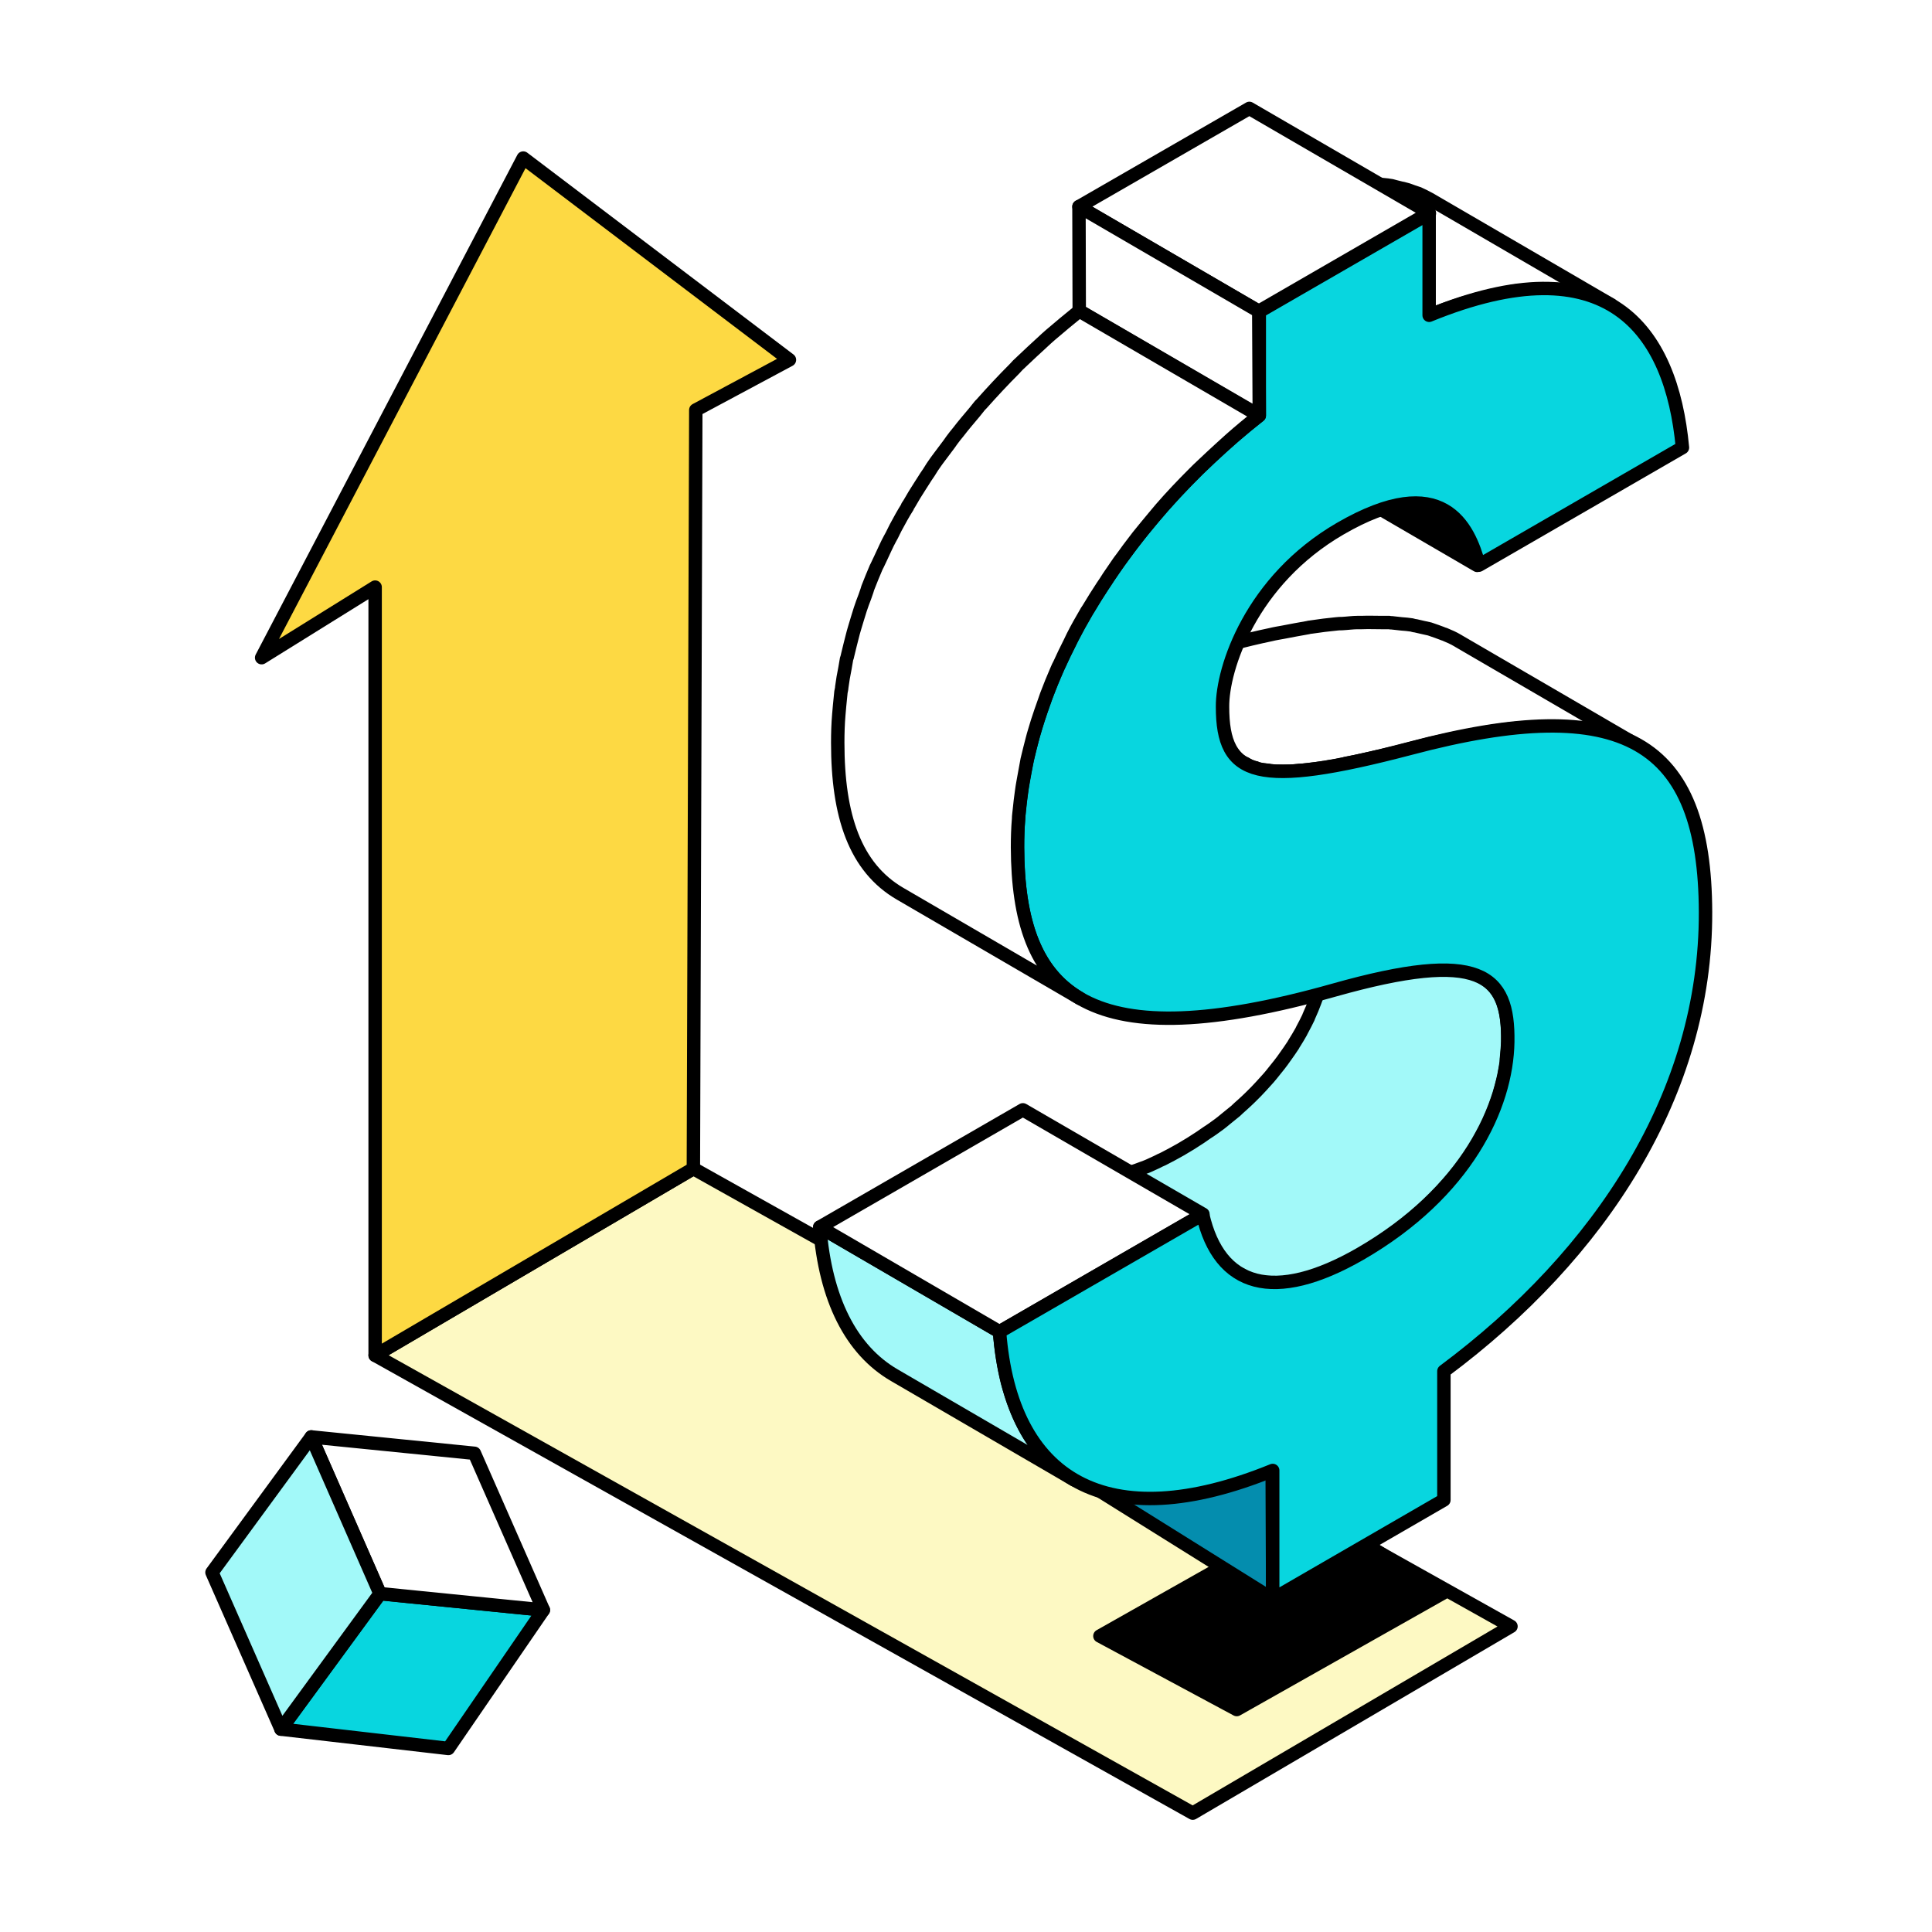 <svg width="72" height="72" viewBox="0 0 72 72" fill="none" xmlns="http://www.w3.org/2000/svg">
<rect x="0" y="0" width="72" height="72" fill="#333333" stroke="none"/>
<g clip-path="url(#clip0_1219_17067)">
<path d="M72 0H0V72H72V0Z" fill="white"/>
<path d="M25.84 43.55L56.31 60.61L44.45 67.57L13.98 50.51L25.84 43.55Z" fill="#FDF9C3" stroke="black" stroke-width="0.5" stroke-linecap="round" stroke-linejoin="round"/>
<path d="M13.98 21.88V50.51L25.84 43.55L25.93 15.28L29.42 13.41L19.5 5.89L9.75 24.51L13.98 21.88Z" fill="#FDD943" stroke="black" stroke-width="0.5" stroke-linecap="round" stroke-linejoin="round"/>
<path d="M40.99 60.97L46.09 63.71L53.81 59.35L49.06 56.41L40.99 60.97Z" fill="black" stroke="black" stroke-width="0.5" stroke-linecap="round" stroke-linejoin="round"/>
<path d="M47.43 59.59L40.72 55.4L40.71 50.9L47.41 54.8L47.43 59.59Z" fill="#048DAE" stroke="black" stroke-width="0.5" stroke-linecap="round" stroke-linejoin="round"/>
<path d="M56.14 39.53C56.14 39.53 56.14 39.48 56.14 39.45C56.16 39.24 56.18 39.03 56.19 38.82C56.21 37.69 56.01 36.88 55.29 36.46L48.59 32.56C49.31 32.98 49.51 33.79 49.49 34.92C49.49 35.12 49.47 35.33 49.44 35.55C49.44 35.61 49.43 35.67 49.42 35.73C49.4 35.84 49.39 35.95 49.36 36.06C49.35 36.13 49.33 36.21 49.32 36.28C49.31 36.34 49.29 36.41 49.27 36.47C49.24 36.57 49.22 36.67 49.19 36.77C49.18 36.82 49.16 36.87 49.15 36.91C49.1 37.06 49.05 37.21 48.99 37.36C48.93 37.52 48.87 37.67 48.8 37.82C48.79 37.85 48.77 37.88 48.76 37.92C48.69 38.07 48.61 38.22 48.53 38.37C48.52 38.4 48.5 38.42 48.49 38.45C48.41 38.59 48.33 38.73 48.24 38.87C48.23 38.89 48.21 38.91 48.2 38.94C48.1 39.09 48 39.24 47.89 39.39C47.86 39.44 47.82 39.48 47.79 39.53C47.71 39.64 47.63 39.74 47.54 39.85C47.49 39.92 47.43 39.98 47.38 40.05C47.32 40.13 47.25 40.2 47.18 40.28C47.06 40.41 46.94 40.55 46.81 40.68C46.74 40.75 46.68 40.81 46.61 40.88C46.51 40.98 46.4 41.08 46.29 41.18C46.21 41.25 46.13 41.32 46.05 41.4C45.93 41.5 45.8 41.6 45.68 41.7C45.6 41.77 45.52 41.83 45.43 41.9C45.28 42.01 45.13 42.12 44.97 42.22C44.89 42.27 44.82 42.33 44.74 42.38C44.5 42.54 44.26 42.69 44 42.84C43.77 42.97 43.55 43.09 43.33 43.2C43.26 43.23 43.19 43.26 43.12 43.3C42.98 43.36 42.85 43.43 42.72 43.48C42.46 43.58 42.21 43.67 41.97 43.74C41.85 43.77 41.73 43.8 41.61 43.82C41.54 43.83 41.47 43.85 41.41 43.86C41.24 43.89 41.08 43.9 40.92 43.91C40.89 43.91 40.85 43.91 40.82 43.91C40.69 43.91 40.57 43.91 40.44 43.89C40.41 43.89 40.39 43.89 40.36 43.89C40.22 43.87 40.09 43.84 39.97 43.8C39.95 43.8 39.92 43.78 39.9 43.77C39.77 43.72 39.65 43.67 39.53 43.6L46.23 47.5H46.26C46.34 47.56 46.42 47.6 46.5 47.63C46.54 47.64 46.57 47.66 46.61 47.67C46.63 47.67 46.66 47.69 46.68 47.7C46.7 47.7 46.73 47.72 46.75 47.73C46.84 47.76 46.93 47.78 47.02 47.79C47.04 47.79 47.05 47.79 47.07 47.79C47.1 47.79 47.12 47.79 47.15 47.79C47.21 47.79 47.27 47.81 47.33 47.81C47.39 47.81 47.46 47.81 47.53 47.81C47.56 47.81 47.6 47.81 47.63 47.81C47.65 47.81 47.66 47.81 47.68 47.81C47.82 47.81 47.96 47.79 48.1 47.77H48.12C48.18 47.76 48.25 47.74 48.32 47.72C48.43 47.7 48.54 47.68 48.65 47.65H48.68C48.92 47.57 49.17 47.49 49.43 47.38C49.45 47.38 49.47 47.37 49.49 47.36C49.6 47.31 49.72 47.26 49.84 47.2C49.91 47.17 49.98 47.14 50.05 47.1C50.27 46.99 50.49 46.88 50.72 46.74C50.98 46.59 51.22 46.44 51.46 46.28C51.54 46.23 51.61 46.18 51.69 46.12C51.85 46.01 52 45.91 52.15 45.8C52.24 45.74 52.32 45.67 52.4 45.6C52.53 45.5 52.65 45.4 52.77 45.3C52.85 45.23 52.93 45.16 53.01 45.08C53.12 44.98 53.23 44.88 53.33 44.78C53.36 44.75 53.39 44.73 53.41 44.7C53.45 44.66 53.49 44.62 53.53 44.58C53.66 44.45 53.78 44.32 53.9 44.18C53.93 44.14 53.97 44.11 54.01 44.07C54.04 44.03 54.07 43.99 54.11 43.95C54.17 43.88 54.22 43.82 54.28 43.75C54.32 43.7 54.36 43.66 54.39 43.61C54.44 43.55 54.48 43.49 54.52 43.43C54.55 43.38 54.59 43.34 54.62 43.29C54.64 43.27 54.66 43.24 54.67 43.22C54.75 43.1 54.83 42.99 54.9 42.87L54.92 42.84C54.92 42.84 54.95 42.8 54.96 42.77C55.01 42.69 55.06 42.62 55.1 42.54C55.14 42.48 55.17 42.42 55.2 42.35C55.22 42.32 55.23 42.29 55.25 42.27C55.25 42.25 55.27 42.24 55.28 42.22C55.34 42.12 55.39 42.01 55.44 41.9C55.45 41.87 55.47 41.84 55.48 41.82C55.5 41.79 55.51 41.76 55.52 41.72C55.54 41.68 55.56 41.63 55.58 41.58C55.63 41.47 55.67 41.37 55.71 41.26C55.75 41.13 55.8 41.02 55.84 40.9C55.85 40.87 55.86 40.84 55.87 40.8C55.89 40.75 55.9 40.7 55.91 40.65C55.92 40.6 55.94 40.56 55.95 40.51C55.96 40.46 55.98 40.4 55.99 40.35C56.01 40.29 56.02 40.22 56.04 40.16C56.04 40.13 56.06 40.1 56.06 40.07C56.06 40.02 56.07 39.98 56.08 39.94C56.1 39.83 56.12 39.72 56.14 39.61C56.14 39.58 56.15 39.54 56.16 39.51L56.14 39.53Z" fill="#A2F9F9" stroke="black" stroke-width="0.5" stroke-linecap="round" stroke-linejoin="round"/>
<path d="M38.94 54.26C38.62 53.91 38.34 53.5 38.11 53.04C37.88 52.58 37.69 52.06 37.54 51.49C37.4 50.92 37.3 50.3 37.25 49.63L30.55 45.73C30.76 48.41 31.71 50.31 33.33 51.25L40.03 55.15C39.62 54.91 39.26 54.62 38.94 54.27V54.26Z" fill="#A2F9F9" stroke="black" stroke-width="0.5" stroke-linecap="round" stroke-linejoin="round"/>
<path d="M37.25 49.63L30.55 45.73L38.12 41.36L44.83 45.25L37.25 49.63Z" fill="white" stroke="black" stroke-width="0.5" stroke-linecap="round" stroke-linejoin="round"/>
<path d="M50.15 28.45C50.25 28.43 50.35 28.41 50.46 28.39C50.68 28.34 50.91 28.29 51.15 28.24C51.25 28.22 51.35 28.19 51.46 28.17C51.81 28.09 52.17 28 52.55 27.9C53.07 27.76 53.58 27.64 54.06 27.54C54.22 27.51 54.37 27.48 54.52 27.45C54.83 27.39 55.15 27.33 55.44 27.28C55.81 27.22 56.17 27.17 56.51 27.14C56.58 27.14 56.64 27.14 56.71 27.13C56.97 27.11 57.22 27.09 57.46 27.09C57.7 27.09 57.94 27.09 58.16 27.09C58.3 27.09 58.44 27.09 58.57 27.1C58.7 27.1 58.81 27.13 58.93 27.14C59.11 27.16 59.29 27.18 59.46 27.22C59.55 27.24 59.64 27.26 59.72 27.28C59.9 27.32 60.08 27.37 60.24 27.43C60.3 27.45 60.37 27.47 60.43 27.5C60.65 27.59 60.87 27.68 61.07 27.8L54.37 23.9L54.32 23.87C54.17 23.78 54.01 23.71 53.84 23.64C53.81 23.63 53.77 23.62 53.73 23.6C53.67 23.58 53.6 23.55 53.54 23.53C53.45 23.5 53.37 23.47 53.28 23.44C53.2 23.42 53.1 23.4 53.01 23.38C52.92 23.36 52.84 23.34 52.75 23.32C52.7 23.32 52.66 23.3 52.61 23.29C52.49 23.27 52.36 23.26 52.23 23.25C52.11 23.24 51.99 23.22 51.87 23.21C51.83 23.21 51.8 23.21 51.77 23.2C51.67 23.2 51.56 23.2 51.46 23.2C51.23 23.2 51 23.19 50.76 23.2C50.7 23.2 50.66 23.2 50.6 23.2C50.41 23.2 50.21 23.23 50.01 23.24C49.94 23.24 49.88 23.24 49.81 23.25C49.5 23.28 49.18 23.32 48.85 23.37C48.82 23.37 48.78 23.38 48.74 23.39C48.45 23.44 48.13 23.5 47.82 23.56C47.66 23.59 47.52 23.61 47.36 23.65C46.88 23.75 46.38 23.87 45.85 24.01C45.46 24.11 45.1 24.2 44.76 24.28C44.65 24.31 44.55 24.33 44.45 24.35C44.21 24.41 43.98 24.46 43.76 24.5C43.66 24.52 43.55 24.54 43.45 24.56C43.22 24.61 43 24.65 42.8 24.68C42.74 24.69 42.67 24.7 42.61 24.71C42.35 24.75 42.11 24.78 41.88 24.8C41.83 24.8 41.78 24.8 41.72 24.81C41.56 24.82 41.41 24.83 41.26 24.84C41.16 24.84 41.07 24.84 40.97 24.84C40.85 24.84 40.74 24.84 40.64 24.82C40.59 24.82 40.54 24.82 40.5 24.8C40.35 24.78 40.21 24.75 40.09 24.72H40.06C39.92 24.67 39.8 24.62 39.69 24.55L46.39 28.45H46.41C46.47 28.49 46.53 28.52 46.59 28.55C46.64 28.57 46.7 28.59 46.76 28.61H46.79L46.81 28.63C46.9 28.66 46.99 28.68 47.09 28.69C47.12 28.69 47.16 28.69 47.2 28.7C47.25 28.7 47.3 28.71 47.34 28.72C47.39 28.72 47.43 28.73 47.48 28.74C47.54 28.74 47.61 28.74 47.67 28.74C47.76 28.74 47.86 28.74 47.96 28.74C48 28.74 48.04 28.74 48.08 28.74C48.19 28.74 48.3 28.72 48.42 28.71C48.47 28.71 48.52 28.71 48.58 28.7C48.79 28.68 49.01 28.65 49.25 28.62C49.27 28.62 49.29 28.62 49.31 28.61C49.37 28.61 49.44 28.59 49.5 28.58C49.71 28.55 49.93 28.51 50.15 28.46V28.45Z" fill="white" stroke="black" stroke-width="0.5" stroke-linecap="round" stroke-linejoin="round"/>
<path d="M54.65 11.27C54.86 11.2 55.07 11.14 55.27 11.09C55.58 11.01 55.88 10.95 56.17 10.9C56.23 10.89 56.3 10.87 56.36 10.86C56.53 10.83 56.69 10.82 56.86 10.81C56.99 10.8 57.13 10.78 57.25 10.77C57.32 10.77 57.37 10.77 57.44 10.77C57.64 10.77 57.83 10.77 58.02 10.78C58.09 10.78 58.16 10.8 58.23 10.8C58.39 10.82 58.55 10.84 58.71 10.87C58.78 10.88 58.85 10.9 58.91 10.92C59.06 10.96 59.21 11 59.35 11.05C59.4 11.07 59.45 11.08 59.5 11.1C59.69 11.18 59.87 11.26 60.05 11.36L53.35 7.46L53.3 7.43C53.16 7.35 53.01 7.28 52.86 7.21C52.84 7.21 52.82 7.2 52.8 7.19C52.75 7.17 52.7 7.16 52.65 7.14C52.56 7.11 52.47 7.07 52.38 7.05C52.32 7.03 52.26 7.02 52.21 7.01C52.14 6.99 52.08 6.98 52.01 6.96C51.96 6.95 51.91 6.93 51.86 6.92C51.76 6.9 51.64 6.89 51.54 6.88C51.47 6.88 51.4 6.86 51.33 6.86C51.3 6.86 51.28 6.86 51.26 6.86C51.1 6.86 50.93 6.86 50.76 6.86C50.7 6.86 50.64 6.86 50.57 6.86H50.55C50.43 6.86 50.3 6.89 50.18 6.9C50.02 6.92 49.86 6.92 49.68 6.95H49.65C49.6 6.96 49.54 6.98 49.48 6.99C49.19 7.04 48.89 7.1 48.58 7.18C48.54 7.19 48.5 7.19 48.46 7.21C48.3 7.25 48.13 7.31 47.96 7.36C47.85 7.39 47.75 7.42 47.63 7.46C47.29 7.57 46.94 7.7 46.57 7.85L53.27 11.75C53.64 11.6 53.99 11.47 54.33 11.36C54.44 11.32 54.55 11.29 54.66 11.26L54.65 11.27Z" fill="white" stroke="black" stroke-width="0.5" stroke-linecap="round" stroke-linejoin="round"/>
<path d="M55.05 21.07C54.86 20.36 54.52 19.47 53.77 19.03L47.07 15.13C47.83 15.57 48.16 16.45 48.35 17.17L55.05 21.07Z" fill="black" stroke="black" stroke-width="0.5" stroke-linecap="round" stroke-linejoin="round"/>
<path d="M53.26 7.93V11.75C59.91 9.03 62.29 12.26 62.7 16.68L55.12 21.06C54.73 19.62 53.77 17.49 49.95 19.7C46.62 21.63 45.55 24.91 45.56 26.34C45.56 28.95 46.83 29.39 52.55 27.89C60.53 25.77 63.54 27.63 63.56 33.99C63.58 40.72 59.67 46.74 53.81 51.1V55.9L47.43 59.59V54.8C41.24 57.32 37.68 55.16 37.25 49.63L44.82 45.26C45.44 47.98 47.49 48.57 50.69 46.73C54.64 44.45 56.15 41.24 56.19 38.83C56.23 36.31 55.17 35.36 49.71 36.9C40.63 39.46 37.93 37.18 37.92 31.58C37.9 25.54 41.86 19.48 46.93 15.49V11.61L53.27 7.95L53.26 7.93Z" fill="#08D6DF" stroke="black" stroke-width="0.5" stroke-linecap="round" stroke-linejoin="round"/>
<path d="M46.91 11.6L40.21 7.7L46.56 4.04L53.26 7.93L46.91 11.6Z" fill="white" stroke="black" stroke-width="0.5" stroke-linecap="round" stroke-linejoin="round"/>
<path d="M46.93 15.48L40.22 11.58L40.21 7.7L46.91 11.6L46.93 15.48Z" fill="white" stroke="black" stroke-width="0.5" stroke-linecap="round" stroke-linejoin="round"/>
<path d="M37.92 31.57C37.92 31.22 37.93 30.87 37.96 30.52C37.96 30.41 37.98 30.29 37.99 30.18C38.01 29.96 38.04 29.73 38.07 29.51C38.1 29.27 38.15 29.03 38.19 28.8C38.22 28.64 38.25 28.47 38.28 28.31C38.31 28.17 38.35 28.04 38.38 27.9C38.44 27.68 38.49 27.45 38.56 27.23C38.59 27.12 38.63 27.01 38.66 26.9C38.74 26.65 38.83 26.39 38.92 26.14C38.95 26.06 38.97 25.99 39 25.91C39.12 25.59 39.25 25.27 39.39 24.95C39.42 24.88 39.45 24.81 39.49 24.74C39.61 24.48 39.73 24.22 39.86 23.97C39.9 23.89 39.94 23.81 39.98 23.72C40.14 23.4 40.32 23.09 40.5 22.78C40.52 22.75 40.54 22.72 40.56 22.69C40.73 22.41 40.9 22.13 41.08 21.86C41.16 21.74 41.24 21.63 41.31 21.51C41.44 21.32 41.57 21.13 41.7 20.94C41.82 20.78 41.94 20.62 42.06 20.45C42.18 20.3 42.29 20.14 42.41 19.99C42.61 19.74 42.81 19.5 43.01 19.26C43.1 19.16 43.18 19.05 43.27 18.95C43.66 18.5 44.07 18.07 44.5 17.64C44.6 17.54 44.7 17.44 44.81 17.34C45.05 17.11 45.29 16.89 45.53 16.67C45.64 16.57 45.75 16.47 45.85 16.38C46.2 16.07 46.56 15.77 46.92 15.49L40.22 11.59C39.86 11.88 39.5 12.18 39.15 12.48C39.04 12.58 38.93 12.67 38.83 12.77C38.59 12.99 38.35 13.21 38.11 13.44C38.05 13.5 37.99 13.55 37.93 13.61C37.89 13.65 37.85 13.7 37.81 13.74C37.39 14.16 36.98 14.6 36.58 15.05C36.56 15.07 36.54 15.09 36.52 15.11C36.45 15.19 36.39 15.28 36.32 15.36C36.12 15.6 35.91 15.84 35.72 16.09C35.68 16.14 35.63 16.2 35.59 16.25C35.51 16.35 35.44 16.45 35.37 16.55C35.25 16.71 35.13 16.87 35.01 17.03C34.96 17.1 34.91 17.16 34.87 17.22C34.78 17.34 34.7 17.47 34.62 17.6C34.54 17.72 34.46 17.83 34.39 17.95C34.36 18 34.33 18.04 34.3 18.09C34.15 18.32 34.01 18.55 33.88 18.78C33.86 18.81 33.84 18.84 33.82 18.87V18.89C33.66 19.14 33.52 19.4 33.38 19.66C33.35 19.71 33.33 19.77 33.3 19.82C33.26 19.9 33.22 19.99 33.17 20.07C33.11 20.18 33.05 20.3 33 20.41C32.93 20.55 32.87 20.7 32.8 20.84C32.77 20.91 32.73 20.98 32.7 21.05C32.68 21.08 32.67 21.12 32.65 21.15C32.54 21.4 32.44 21.66 32.34 21.91C32.33 21.94 32.32 21.97 32.31 22.01C32.28 22.09 32.26 22.16 32.23 22.24C32.17 22.4 32.11 22.55 32.06 22.71C32.03 22.81 32 22.9 31.97 23C31.94 23.11 31.9 23.22 31.87 23.33C31.85 23.41 31.82 23.49 31.8 23.57C31.76 23.71 31.73 23.86 31.69 24C31.66 24.14 31.62 24.27 31.59 24.41C31.58 24.46 31.57 24.51 31.55 24.55C31.53 24.67 31.51 24.78 31.49 24.9C31.44 25.14 31.4 25.38 31.37 25.61C31.37 25.67 31.35 25.73 31.34 25.79C31.32 25.96 31.31 26.12 31.29 26.29C31.28 26.4 31.27 26.52 31.26 26.63C31.23 26.98 31.22 27.33 31.22 27.68C31.22 30.4 31.86 32.33 33.55 33.31L40.25 37.21C38.56 36.23 37.93 34.3 37.92 31.58V31.57Z" fill="white" stroke="black" stroke-width="0.5" stroke-linecap="round" stroke-linejoin="round"/>
<path d="M16.71 65.16L10.47 64.44L14.17 59.39L20.25 60L16.71 65.16Z" fill="#08D6DF" stroke="black" stroke-width="0.5" stroke-linecap="round" stroke-linejoin="round"/>
<path d="M20.25 60L14.16 59.39L11.6 53.55L17.68 54.16L20.25 60Z" fill="white" stroke="black" stroke-width="0.5" stroke-linecap="round" stroke-linejoin="round"/>
<path d="M10.47 64.44L14.16 59.39L11.6 53.55L7.9 58.6L10.47 64.44Z" fill="#A2F9F9" stroke="black" stroke-width="0.5" stroke-linecap="round" stroke-linejoin="round"/>
</g>
<defs>
<clipPath id="clip0_1219_17067">
<rect width="72" height="72" fill="white"/>
</clipPath>
</defs>
</svg>
